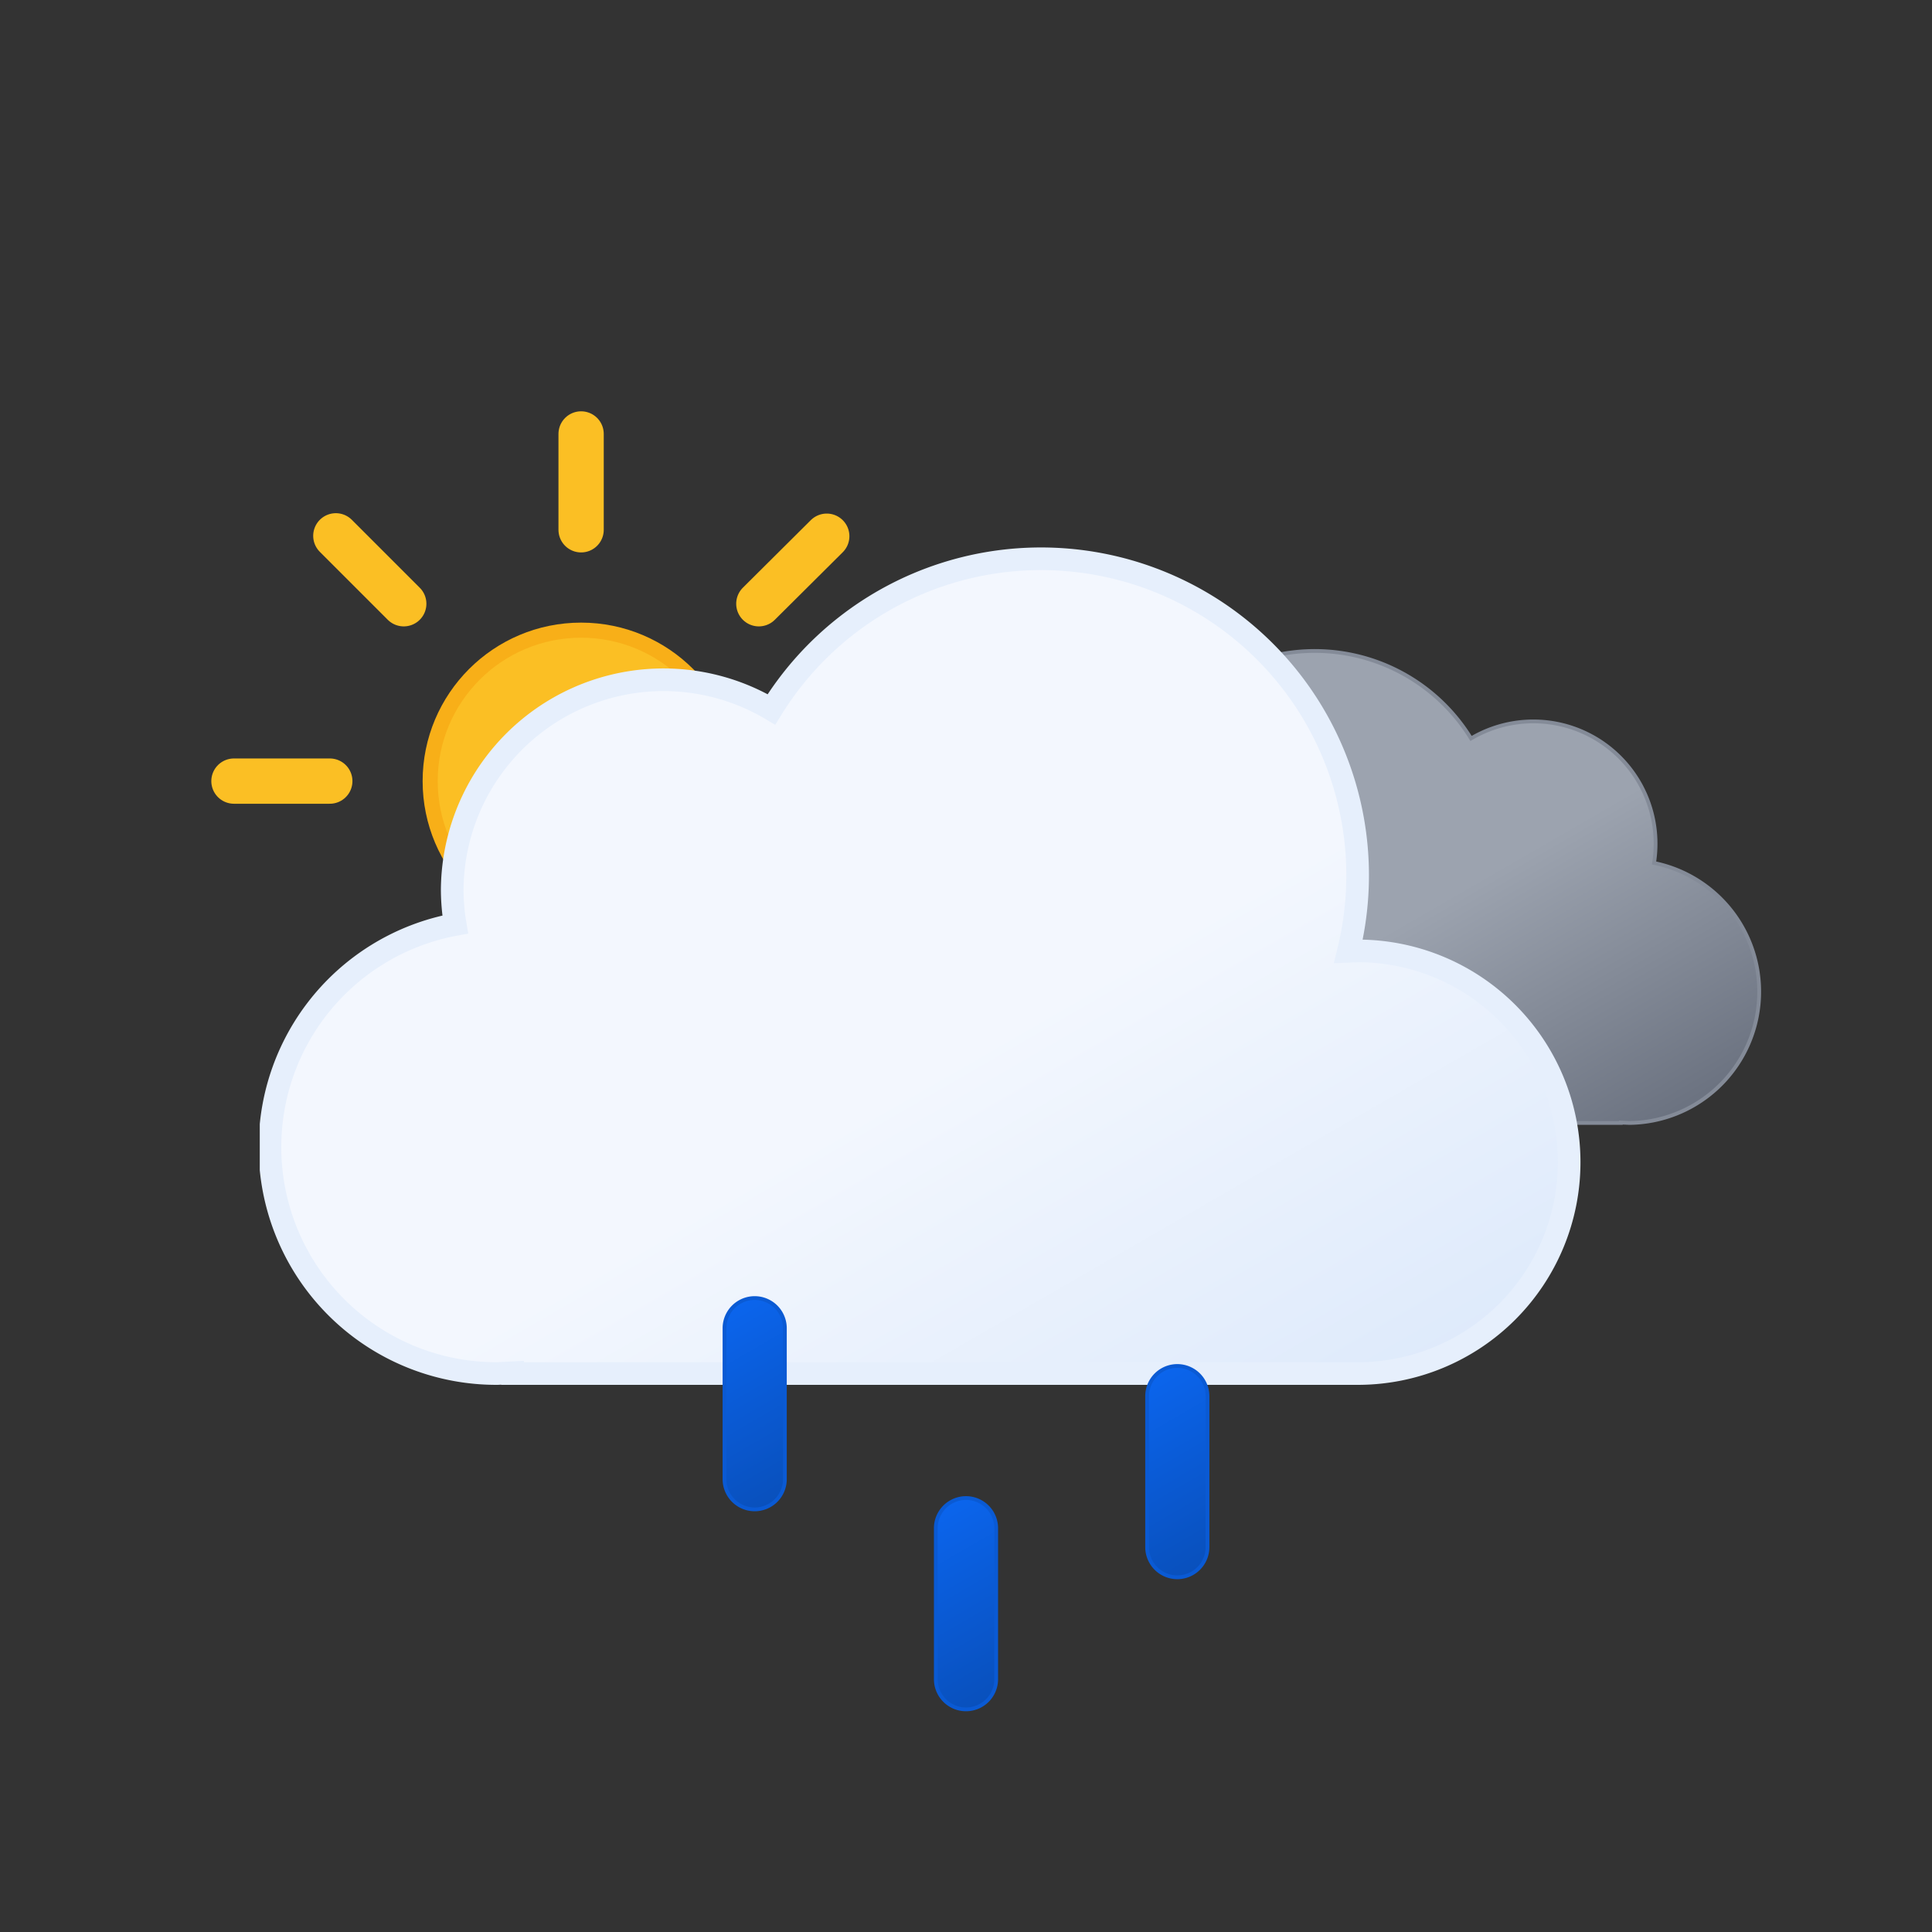 <svg xmlns:xlink="http://www.w3.org/1999/xlink" viewBox="0 0 512 512" xmlns="http://www.w3.org/2000/svg">
  <rect x="0" y="0" width="512" height="512" fill="#333333" stroke="none"/>
  <defs>
    <linearGradient id="overcast-day-rain_svg__1__d" x1="99.5" x2="232.6" y1="30.7" y2="261.4" gradientUnits="userSpaceOnUse">
      <stop offset="0" stop-color="#f3f7fe"/>
      <stop offset=".5" stop-color="#f3f7fe"/>
      <stop offset="1" stop-color="#deeafb"/>
    </linearGradient>
    <linearGradient id="overcast-day-rain_svg__1__c" x1="52.7" x2="133.4" y1="9.6" y2="149.3" gradientUnits="userSpaceOnUse">
      <stop offset="0" stop-color="#9ca3af"/>
      <stop offset=".5" stop-color="#9ca3af"/>
      <stop offset="1" stop-color="#6b7280"/>
    </linearGradient>
    <linearGradient id="overcast-day-rain_svg__1__a" x1="1381.3" x2="1399.5" y1="-1144.7" y2="-1097.4" gradientTransform="rotate(-9 8002.567 8233.063)" gradientUnits="userSpaceOnUse">
      <stop offset="0" stop-color="#0b65ed"/>
      <stop offset=".5" stop-color="#0a5ad4"/>
      <stop offset="1" stop-color="#0950bc"/>
    </linearGradient>
    <linearGradient xlink:href="#overcast-day-rain_svg__1__a" id="overcast-day-rain_svg__1__i" x1="1428.4" x2="1446.6" y1="-1084.7" y2="-1037.4" gradientTransform="rotate(-9 8009.537 8233.037)"/>
    <linearGradient xlink:href="#overcast-day-rain_svg__1__a" id="overcast-day-rain_svg__1__j" x1="1489.3" x2="1507.5" y1="-1111.6" y2="-1064.3" gradientTransform="rotate(-9 8016.566 8233.078)"/>
    <linearGradient id="overcast-day-rain_svg__1__b" x1="78" x2="118" y1="63.4" y2="132.7" gradientUnits="userSpaceOnUse">
      <stop offset="0" stop-color="#fbbf24"/>
      <stop offset=".5" stop-color="#fbbf24"/>
      <stop offset="1" stop-color="#f59e0b"/>
    </linearGradient>
    <symbol id="overcast-day-rain_svg__1__g" viewBox="0 0 196 196">
      <circle cx="98" cy="98" r="40" fill="url(#overcast-day-rain_svg__1__b)" stroke="#f8af18" stroke-miterlimit="10" stroke-width="4"/>
      <path fill="none" stroke="#fbbf24" stroke-linecap="round" stroke-miterlimit="10" stroke-width="12" d="M98 31.4V6m0 184v-25.4M145.1 51l18-17.9M33 163l18-17.9M51 51 33 33m130.1 130.1-18-18M6 98h25.4M190 98h-25.4"/>
    </symbol>
    <symbol id="overcast-day-rain_svg__1__e" viewBox="0 0 200.3 126.1">
      <path fill="url(#overcast-day-rain_svg__1__c)" stroke="#848b98" stroke-miterlimit="10" d="M.5 93.2a32.4 32.4 0 0 0 32.4 32.4h129.8v-.1l2.3.1a34.8 34.8 0 0 0 6.5-68.9 32.4 32.4 0 0 0-48.5-33 48.6 48.6 0 0 0-88.6 37.1h-1.5A32.4 32.4 0 0 0 .5 93.1Z"/>
    </symbol>
    <symbol id="overcast-day-rain_svg__1__f" viewBox="0 0 350 222">
      <path fill="url(#overcast-day-rain_svg__1__d)" stroke="#e6effc" stroke-miterlimit="10" stroke-width="6" d="m291 107-2.5.1A83.9 83.9 0 0 0 135.6 43 56 56 0 0 0 51 91a56.6 56.6 0 0 0 .8 9A60 60 0 0 0 63 219l4-.2v.2h224a56 56 0 0 0 0-112Z"/>
    </symbol>
    <symbol id="overcast-day-rain_svg__1__h" viewBox="0 0 398 222">
      <use xlink:href="#overcast-day-rain_svg__1__e" width="200.3" height="126.1" transform="translate(198 27)"/>
      <use xlink:href="#overcast-day-rain_svg__1__f" width="350" height="222"/>
    </symbol>
    <symbol id="overcast-day-rain_svg__1__k" viewBox="0 0 410.8 258">
      <use xlink:href="#overcast-day-rain_svg__1__g" width="196" height="196"/>
      <use xlink:href="#overcast-day-rain_svg__1__h" width="398" height="222" transform="translate(12.84 36)"/>
    </symbol>
    <symbol id="overcast-day-rain_svg__1__l" viewBox="0 0 129 110">
      <path fill="url(#overcast-day-rain_svg__1__a)" stroke="#0a5ad4" stroke-miterlimit="10" d="M8.5 56.5a8 8 0 0 1-8-8v-40a8 8 0 0 1 16 0v40a8 8 0 0 1-8 8Z"/>
      <path fill="url(#overcast-day-rain_svg__1__i)" stroke="#0a5ad4" stroke-miterlimit="10" d="M64.5 109.5a8 8 0 0 1-8-8v-40a8 8 0 0 1 16 0v40a8 8 0 0 1-8 8Z"/>
      <path fill="url(#overcast-day-rain_svg__1__j)" stroke="#0a5ad4" stroke-miterlimit="10" d="M120.5 74.5a8 8 0 0 1-8-8v-40a8 8 0 0 1 16 0v40a8 8 0 0 1-8 8Z"/>
    </symbol>
  </defs>
  <use xlink:href="#overcast-day-rain_svg__1__k" width="410.8" height="258" transform="translate(56 109)"/>
  <use xlink:href="#overcast-day-rain_svg__1__l" width="129" height="110" transform="translate(191.5 343.5)"/>
</svg>
